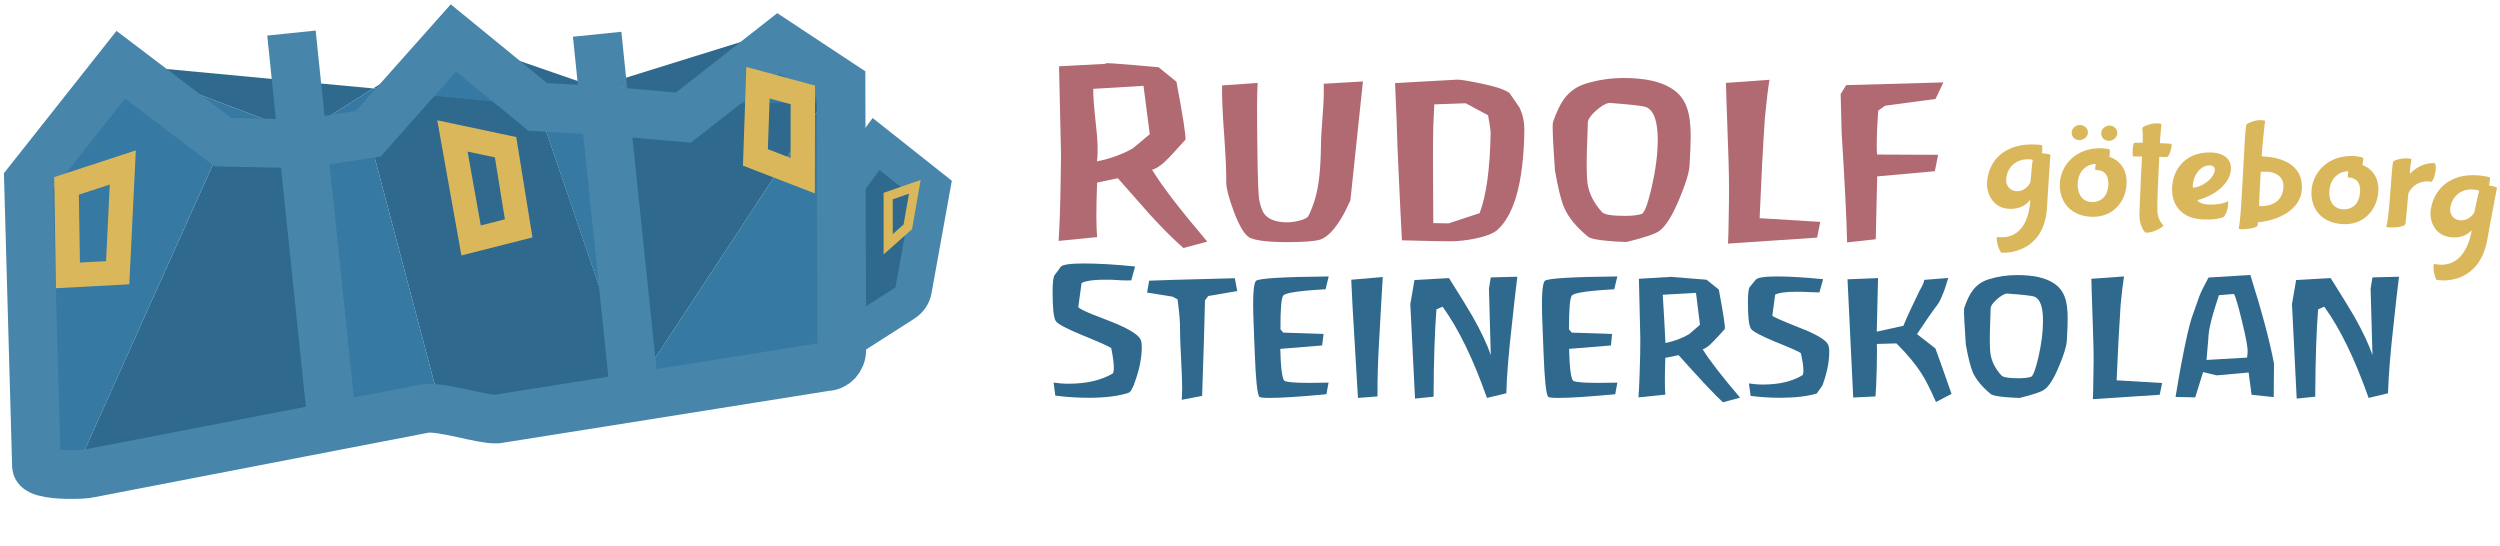 <svg width="554" height="121" viewBox="0 0 554 121" fill="none" xmlns="http://www.w3.org/2000/svg">
<path d="M184.478 44.945L194.138 31.917L206.512 41.718L202.44 64.283C202.219 65.486 201.493 66.543 200.42 67.218L183.342 78.133" fill="#2F698D"/>
<path d="M184.478 44.945L194.138 31.917L206.512 41.718L202.44 64.283C202.219 65.486 201.493 66.543 200.42 67.218L183.342 78.133" stroke="#4885AB" stroke-width="8.092" stroke-miterlimit="10"/>
<path d="M139.053 22.761L167.526 13.899" stroke="#2F698D" stroke-width="10.789" stroke-miterlimit="10"/>
<path d="M186.372 18.712L186.53 77.635C186.498 79.601 185.014 81.215 183.12 81.244L140.947 87.964L140.663 86.027C140.726 86.027 140.821 85.968 140.884 85.88L182.458 22.614L168.563 23.995L155.247 23.055L172.514 9.527L186.372 18.712Z" fill="#3679A3"/>
<path d="M182.458 22.615L140.885 85.881C140.821 85.969 140.758 86.027 140.664 86.027C140.506 86.057 140.443 85.969 140.379 85.822L140.443 85.763L134.098 24.522L151.428 26.078L155.247 23.084L182.458 22.615Z" fill="#2F698D"/>
<path d="M155.215 23.055L151.427 26.077L143.378 23.289L155.215 23.055Z" fill="#2F698D"/>
<path d="M151.427 26.078L134.097 24.522L134.065 24.434L151.427 26.078Z" fill="#2F698D"/>
<path d="M151.427 26.077L134.066 24.434L133.971 23.436L143.378 23.289L151.427 26.077Z" fill="#2F698D"/>
<path d="M143.378 23.289L133.971 23.436L133.592 19.885L143.378 23.289Z" fill="#2F698D"/>
<path d="M140.663 86.027L140.947 87.964L110.075 92.865C106.602 92.982 98.174 90.077 94.355 90.517L97.132 88.228L81.633 29.657L89.935 20.297L118.282 22.967L119.166 23.701L122.828 23.906C121.155 24.522 120.145 26.518 120.808 28.425L140.411 85.822L140.442 85.851C140.442 85.969 140.537 86.057 140.663 86.027Z" fill="#2F698D"/>
<path d="M134.096 24.522L140.473 85.793L140.41 85.851L140.378 85.822L120.775 28.396C120.112 26.488 121.122 24.493 122.796 23.877L134.096 24.522Z" fill="#3679A3"/>
<path d="M134.066 24.434V24.522L122.765 23.906C123.112 23.7 123.522 23.612 123.996 23.612L125.006 23.583L134.066 24.434Z" fill="#2F698D"/>
<path d="M133.97 23.436L134.065 24.434L125.037 23.554L133.97 23.436Z" fill="#2F698D"/>
<path d="M133.592 19.886L133.97 23.436L125.037 23.554L118.25 22.938L100.446 8.412L133.592 19.886Z" fill="#2F698D"/>
<path d="M118.251 23.332L89.904 20.662L100.447 8.807L118.251 23.332Z" fill="#3679A3"/>
<path d="M100.446 8.412L89.903 20.267L82.706 19.592L100.446 8.412Z" fill="#2F698D"/>
<path d="M81.633 29.628L97.132 88.199L94.354 90.488C94.165 90.517 93.975 90.576 93.849 90.576L73.773 94.449L73.52 93.187L67.144 31.888L81.633 29.628Z" fill="#3679A3"/>
<path d="M89.903 20.267L81.633 29.628L67.144 31.887L66.891 29.569L82.706 19.592L89.903 20.267Z" fill="#3679A3"/>
<path d="M82.707 19.592L66.892 29.569L65.692 18.008L82.707 19.592Z" fill="#2F698D"/>
<path d="M73.52 93.216L73.773 94.478L19.825 104.895C19.194 105.042 17.899 105.159 16.321 105.159L49.403 31.506L67.144 31.887L73.52 93.216Z" fill="#2F698D"/>
<path d="M66.891 29.569L67.144 31.887L49.403 31.505L26.77 14.339L66.891 29.569Z" fill="#3679A3"/>
<path d="M65.692 18.007L66.891 29.569L26.77 14.339L65.692 18.007Z" fill="#2F698D"/>
<path d="M49.403 31.505L16.321 105.188C12.849 105.247 8.24 104.865 8.082 103.369L6.314 40.191L26.77 14.339L49.403 31.505Z" fill="#3679A3"/>
<path d="M133.592 19.886L132.33 7.591" stroke="#4885AB" stroke-width="10.789" stroke-miterlimit="10"/>
<path d="M133.592 19.886L133.971 23.436" stroke="#4885AB" stroke-width="10.789" stroke-miterlimit="10"/>
<path d="M133.971 23.436L134.066 24.434" stroke="#4885AB" stroke-width="10.789" stroke-miterlimit="10"/>
<path d="M134.065 24.434L134.097 24.524" stroke="#4885AB" stroke-width="10.789" stroke-miterlimit="10"/>
<path d="M134.097 24.522L151.427 26.077L155.247 23.084L172.514 9.556L186.372 18.712L186.529 77.635C186.498 79.601 185.014 81.215 183.12 81.244L140.947 87.964L110.074 92.864C106.602 92.981 98.174 90.076 94.354 90.517C94.165 90.546 93.975 90.605 93.849 90.605L73.772 94.478L19.825 104.895C19.193 105.042 17.899 105.159 16.321 105.159C12.848 105.218 8.24 104.837 8.082 103.34L6.314 40.192L26.769 14.339L49.403 31.506L67.144 31.887L81.633 29.628L89.935 20.267L100.478 8.412L118.282 22.967L119.166 23.7L122.827 23.906L134.097 24.522Z" stroke="#4885AB" stroke-width="10.789" stroke-miterlimit="10"/>
<path d="M134.097 24.522L140.474 85.792" stroke="#4885AB" stroke-width="10.789" stroke-miterlimit="10"/>
<path d="M73.52 93.216L67.143 31.887L66.891 29.569L65.691 18.008L64.586 7.326" stroke="#4885AB" stroke-width="10.789" stroke-miterlimit="10"/>
<path d="M26.075 60.439L15.058 61.026L14.743 41.189L27.212 37.111L26.075 60.439Z" stroke="#DBB75C" stroke-width="5.394" stroke-miterlimit="10"/>
<path d="M167.968 18.331L177.911 21.03L177.88 38.93L167.399 34.881L167.968 18.331Z" stroke="#DBB75C" stroke-width="5.394" stroke-miterlimit="10"/>
<path d="M196.82 54.131L201.176 50.257L202.723 41.395L196.82 43.45V54.131Z" stroke="#DBB75C" stroke-width="2.023" stroke-miterlimit="10"/>
<path d="M100.258 30.127L112.032 32.621L114.936 50.609L104.393 53.279L100.258 30.127Z" stroke="#DBB75C" stroke-width="5.394" stroke-miterlimit="10"/>
<path d="M245.083 13.994H245.146C245.272 13.994 245.778 14.024 246.664 14.055C250.173 14.327 253.557 14.6 256.75 14.902L260.703 18.112C262.157 25.864 262.821 30.163 262.695 30.951C261.556 32.192 260.386 33.464 259.248 34.736C257.667 36.401 256.339 37.37 255.296 37.612C257.477 41.215 261.556 46.514 267.532 53.539L262.252 54.962C260.165 53.146 257.667 50.663 254.758 47.483C252.418 44.849 250.078 42.154 247.707 39.489L243.122 40.458C242.901 46.09 242.901 50.118 243.122 52.54L234.585 53.388C234.806 50.269 234.964 45.515 235.059 39.156L235.122 34.342L234.68 14.691L245.019 14.146L245.083 13.994ZM253.399 19.02L242.268 19.687C242.237 21.079 242.427 23.805 242.869 27.771C243.28 31.193 243.343 33.858 243.091 35.765C246.158 35.129 248.814 34.16 251.059 32.858L254.79 29.739L253.399 19.02Z" fill="#B16A72"/>
<path d="M299.247 44.39C298.583 45.904 297.919 47.206 297.255 48.326C295.611 51.051 294.03 52.626 292.512 53.11C291.31 53.474 288.907 53.655 285.271 53.655C281.066 53.655 278.283 53.322 276.923 52.656C275.848 52.111 274.678 50.203 273.414 46.873C272.307 43.845 271.738 41.725 271.738 40.484C271.769 38.122 271.611 34.549 271.264 29.735C270.916 25.011 270.758 21.408 270.821 18.925L278.694 18.38C278.536 20.802 278.536 25.495 278.631 32.52C278.694 39.606 278.852 43.633 279.105 44.602C279.39 45.934 279.769 46.873 280.18 47.418C281.066 48.568 282.615 49.174 284.828 49.265C285.84 49.295 286.852 49.174 287.895 48.901C289.097 48.599 289.761 48.235 289.951 47.842C291.152 45.419 291.911 42.785 292.259 39.908C292.512 38.182 292.67 35.609 292.733 32.127C292.733 30.855 292.86 28.584 293.113 25.344C293.334 22.649 293.397 20.408 293.334 18.561L302.029 18.047L299.247 44.39Z" fill="#B16A72"/>
<path d="M331.816 50.954C330.962 51.711 329.349 52.347 326.946 52.862C325.017 53.255 323.183 53.467 321.508 53.467C319.769 53.467 316.164 53.407 310.662 53.255C310.409 48.562 310.093 41.719 309.682 32.696C309.619 29.577 309.429 24.823 309.144 18.404L322.962 17.647C323.5 17.616 325.207 17.889 328.021 18.464C331.436 19.161 333.586 19.887 334.503 20.614C335.231 21.644 335.958 22.703 336.653 23.733C337.444 25.217 337.823 27.003 337.792 29.153C337.602 40.296 335.61 47.533 331.816 50.954ZM329.76 25.55L324.796 22.885L317.84 23.127L317.618 28.002C317.524 30.576 317.524 37.722 317.618 49.44L321.002 49.501L327.895 47.23C329.413 43.172 330.203 37.147 330.329 29.183C330.171 27.972 329.982 26.761 329.76 25.55Z" fill="#B16A72"/>
<path d="M367.671 51.198C366.817 51.834 364.414 52.651 360.462 53.62C359.007 53.59 357.743 53.529 356.636 53.408C354.011 53.196 352.43 52.894 351.893 52.439C349.363 50.35 347.624 48.261 346.676 46.141C345.98 44.597 345.284 41.842 344.589 37.845C344.146 31.759 343.988 28.216 344.115 27.156C344.873 24.915 345.696 23.189 346.549 21.978C347.782 20.313 349.363 19.162 351.355 18.557C354.043 17.709 356.889 17.285 359.861 17.285C364.604 17.285 368.177 18.102 370.58 19.707C372.129 20.706 373.205 22.099 373.805 23.825C374.374 25.369 374.659 27.489 374.659 30.214C374.659 31.668 374.564 33.818 374.406 36.664C374.311 38.269 373.552 40.751 372.129 44.112C370.549 47.897 369.062 50.229 367.671 51.198ZM364.857 23.765C364.225 23.462 361.442 23.159 356.541 22.796C355.719 22.977 354.739 23.553 353.6 24.582C352.462 25.612 351.893 26.46 351.861 27.186C351.798 29.427 351.703 31.668 351.64 33.878C351.577 37.057 351.608 39.328 351.798 40.661C352.114 42.871 353.189 44.991 354.992 46.989C355.498 47.564 357.205 47.837 360.114 47.837C361.758 47.837 362.991 47.685 363.845 47.383C364.414 47.14 365.142 45.233 365.995 41.599C366.881 37.724 367.355 34.181 367.355 31.002C367.355 26.914 366.501 24.491 364.857 23.765Z" fill="#B16A72"/>
<path d="M382.912 53.982C382.975 53.588 383.07 50.621 383.133 45.14C383.196 41.628 383.133 37.147 382.912 31.757C382.627 23.581 382.469 19.13 382.469 18.373L392.113 17.677C391.828 19.342 391.481 22.158 391.101 26.125C390.659 32.575 390.279 39.963 389.931 48.35L403.37 49.168L402.674 52.65L382.912 53.982Z" fill="#B16A72"/>
<path d="M428.76 37.94L415.986 39.091L415.669 53.019L409.314 53.716C409.219 48.72 408.808 40.665 408.112 29.522L407.891 20.832L409.124 18.864L430.657 18.258L428.918 21.922L417.693 23.436L416.207 24.526C416.144 25.98 416.049 27.403 415.954 28.856C415.859 31.067 415.859 32.853 415.954 34.246L429.487 34.306L428.76 37.94Z" fill="#B16A72"/>
<path d="M251.406 85.09H251.375C251.185 85.484 250.995 85.877 250.774 86.301C250.584 86.725 250.3 86.998 249.952 87.089C247.675 87.815 244.766 88.148 241.256 88.148C238.822 88.148 236.355 87.997 233.857 87.664L233.478 84.787C234.49 84.939 235.597 85.03 236.83 85.03C240.687 85.03 243.913 84.303 246.505 82.819C246.727 82.698 246.822 82.244 246.822 81.487C246.822 80.457 246.632 79.004 246.252 77.157C245.936 76.854 243.849 75.915 239.992 74.341C236.387 72.857 234.363 71.797 233.952 71.131C233.478 70.374 233.257 68.225 233.257 64.682C233.257 62.562 233.415 61.321 233.699 60.957C234.269 60.261 234.711 59.655 235.027 59.141C235.47 58.626 237.146 58.384 240.118 58.384C243.28 58.384 247.074 58.596 251.533 59.05L250.679 62.138C250.078 62.169 249.288 62.138 248.308 62.108C247.011 62.017 246.221 61.987 245.905 61.987C242.806 61.926 240.719 62.169 239.676 62.714L238.948 68.043C239.201 68.406 240.276 68.921 242.11 69.678C243.28 70.132 244.45 70.586 245.62 71.04C249.699 72.615 252.039 73.978 252.703 75.128C252.924 75.522 253.019 76.127 253.019 76.945C253.019 79.398 252.45 82.123 251.312 85.121L251.406 85.09Z" fill="#2F698D"/>
<path d="M274.172 64.5L267.753 65.591L267.026 66.559C266.931 71.313 266.71 78.368 266.393 87.725L261.872 88.603C261.935 87.725 261.967 86.786 261.967 85.817C261.967 84.455 261.872 82.244 261.714 79.216C261.556 76.34 261.492 74.19 261.492 72.736C261.524 71.465 261.334 69.315 260.955 66.347L259.848 65.742L254.188 64.834L254.662 62.199L260.006 62.017C262.599 61.927 267.152 61.806 273.634 61.654L274.172 64.5Z" fill="#2F698D"/>
<path d="M292.986 76.552L283.721 77.309C283.753 78.52 283.785 79.58 283.848 80.518C284.006 82.729 284.259 84.001 284.575 84.334C285.018 84.788 288.275 84.939 294.409 84.788L293.935 87.362C288.148 87.906 283.943 88.179 281.35 88.179C279.959 88.179 279.168 88.088 279.042 87.907C278.599 87.24 278.283 84.091 278.061 78.399L277.809 71.889C277.556 65.984 277.745 62.775 278.346 62.23C278.947 61.684 284.322 61.351 294.44 61.261L293.745 64.107C292.101 64.198 290.646 64.288 289.413 64.41C286.472 64.682 284.796 65.046 284.385 65.469C283.943 65.984 283.721 68.467 283.753 72.979L284.354 73.705L293.302 74.008L292.986 76.552Z" fill="#2F698D"/>
<path d="M305.254 87.846L300.922 88.179L299.752 68.437C299.689 67.044 299.594 64.894 299.436 61.987L306.424 61.382C306.171 65.802 305.887 70.223 305.665 74.644C305.349 79.791 305.223 84.182 305.254 87.846Z" fill="#2F698D"/>
<path d="M333.807 87.149L329.506 88.179C326.503 79.64 323.246 72.888 319.673 67.952L318.313 68.558C317.934 73.463 317.712 79.912 317.681 87.906L313.57 88.33L312.527 67.407L313.444 62.047L321.096 61.624C323.625 65.651 325.396 68.497 326.345 70.162C328.21 73.463 329.538 76.309 330.36 78.671L329.949 63.955L330.36 61.472L336.241 61.321C335.799 64.803 335.451 68.043 335.135 71.04C334.313 78.186 333.87 83.546 333.807 87.149Z" fill="#2F698D"/>
<path d="M356.984 76.552L347.72 77.309C347.751 78.52 347.783 79.58 347.846 80.518C348.004 82.729 348.257 84.001 348.574 84.334C349.016 84.788 352.273 84.939 358.407 84.788L357.933 87.362C352.147 87.906 347.941 88.179 345.348 88.179C343.957 88.179 343.167 88.088 343.04 87.907C342.597 87.24 342.281 84.091 342.06 78.399L341.807 71.889C341.554 65.984 341.744 62.775 342.345 62.23C342.945 61.684 348.321 61.351 358.407 61.261L357.712 64.107C356.067 64.198 354.613 64.288 353.38 64.41C350.439 64.682 348.763 65.046 348.352 65.469C347.878 65.984 347.688 68.467 347.688 72.979L348.289 73.705L357.237 74.008L356.984 76.552Z" fill="#2F698D"/>
<path d="M381.806 89.147C380.288 87.815 377.031 84.333 371.972 78.701L369.032 79.306C368.905 83.122 368.905 85.847 369.032 87.452L363.087 88.057C363.245 85.968 363.372 82.728 363.467 78.368L363.498 75.098L363.182 61.775L370.296 61.351C372.573 61.532 375.229 61.744 378.17 61.987L380.889 64.167C381.901 69.556 382.343 72.463 382.217 72.917C381.395 73.826 380.604 74.704 379.751 75.582C378.739 76.642 377.948 77.247 377.316 77.399C378.77 79.791 381.553 83.364 385.6 88.118L381.806 89.147ZM375.83 64.893L368.462 65.317C368.684 68.648 368.873 72.191 369.063 76.006C370.992 75.612 372.731 74.976 374.28 74.068L376.715 71.979L375.83 64.893Z" fill="#2F698D"/>
<path d="M393.378 65.288L392.745 69.951C392.935 70.223 394.927 71.101 398.69 72.585C402.389 74.008 404.508 75.25 405.077 76.309C405.267 76.673 405.362 77.218 405.362 77.975C405.362 80.185 404.856 82.638 403.875 85.363C403.907 85.363 403.464 85.969 402.579 87.21C400.397 87.846 397.678 88.149 394.453 88.149C392.208 88.149 390.058 87.997 387.939 87.725L387.56 84.969C388.508 85.121 389.552 85.212 390.722 85.212C394.168 85.212 397.046 84.545 399.322 83.213C399.543 83.122 399.638 82.759 399.638 82.123C399.638 81.215 399.449 79.913 399.069 78.247C398.785 78.005 396.951 77.157 393.473 75.764C390.184 74.402 388.35 73.433 388.002 72.827C387.56 72.161 387.338 70.193 387.338 66.983C387.338 65.076 387.465 63.955 387.749 63.592L389.046 62.017C389.425 61.503 391.038 61.261 393.852 61.261C396.571 61.261 399.955 61.472 404.002 61.866L403.18 64.803C403.085 64.803 402.484 64.773 401.409 64.743C400.081 64.682 399.006 64.652 398.184 64.652C395.812 64.652 394.2 64.864 393.378 65.288Z" fill="#2F698D"/>
<path d="M429.012 89.087C427.779 86.302 426.736 84.212 425.85 82.85C424.491 80.7 422.625 78.459 420.254 76.097L415.89 76.219C415.953 76.612 415.953 78.368 415.89 81.457C415.827 84.636 415.7 86.786 415.606 87.846L410.673 88.088L409.408 61.896L416.175 61.624L415.89 73.493L421.803 72.191C422.435 70.556 423.637 67.983 425.376 64.41C426.008 63.35 426.356 62.563 426.419 62.017L431.732 61.594C431.447 62.472 431.194 63.289 430.973 64.016C430.34 65.742 429.803 66.923 429.36 67.498C428.222 68.982 426.704 71.162 424.807 74.038L428.886 77.218C429.74 79.549 430.941 82.91 432.459 87.271L429.012 89.087Z" fill="#2F698D"/>
<path d="M452.981 86.362C452.317 86.846 450.515 87.452 447.574 88.179C446.499 88.148 445.55 88.088 444.697 88.027C442.736 87.876 441.535 87.634 441.124 87.301C439.227 85.726 437.93 84.152 437.203 82.577C436.697 81.426 436.159 79.337 435.622 76.34C435.306 71.767 435.179 69.103 435.242 68.346C435.812 66.65 436.412 65.348 437.076 64.47C437.993 63.198 439.195 62.35 440.681 61.896C442.705 61.26 444.823 60.958 447.068 60.958C450.641 60.958 453.297 61.563 455.131 62.774C456.301 63.531 457.092 64.561 457.566 65.863C458.009 67.013 458.198 68.618 458.198 70.647C458.198 71.737 458.135 73.342 458.009 75.492C457.945 76.703 457.376 78.55 456.301 81.093C455.163 83.879 454.056 85.635 452.981 86.362ZM450.894 65.772C450.42 65.53 448.333 65.318 444.665 65.045C444.033 65.166 443.305 65.621 442.452 66.377C441.598 67.135 441.155 67.801 441.124 68.315C441.06 70.011 441.029 71.676 440.966 73.342C440.902 75.734 440.966 77.43 441.092 78.429C441.345 80.094 442.136 81.669 443.495 83.183C443.875 83.606 445.139 83.819 447.321 83.819C448.554 83.819 449.503 83.697 450.104 83.485C450.546 83.304 451.084 81.85 451.716 79.156C452.38 76.249 452.728 73.584 452.728 71.192C452.76 68.134 452.127 66.317 450.894 65.772Z" fill="#2F698D"/>
<path d="M463.763 88.452C463.826 88.149 463.858 85.938 463.921 81.82C463.984 79.186 463.921 75.825 463.763 71.798C463.542 65.651 463.447 62.32 463.447 61.775L470.688 61.261C470.466 62.532 470.213 64.621 469.929 67.589C469.613 72.403 469.296 77.975 469.044 84.273L479.13 84.879L478.593 87.483L463.763 88.452Z" fill="#2F698D"/>
<path d="M486.466 88.058L482.102 87.967C482.545 85.212 482.988 82.729 483.399 80.519C484.411 75.22 485.201 71.707 485.865 69.921C486.371 68.498 486.877 67.105 487.351 65.712C487.699 64.773 488.395 63.38 489.406 61.503L498.671 60.928C501.201 68.952 502.971 75.522 503.92 80.609L503.857 87.998L498.956 87.483L498.292 82.547L491.209 83.183L488.205 82.456L486.466 88.058ZM497.944 79.247C498.039 78.732 498.07 78.278 498.07 77.915C498.133 77.097 497.722 74.856 496.837 71.223C495.952 67.589 495.351 65.561 495.035 65.137L491.715 65.409C490.165 70.011 489.375 73.191 489.375 74.947L488.964 79.761L497.944 79.247Z" fill="#2F698D"/>
<path d="M529.184 87.149L524.884 88.179C521.88 79.64 518.623 72.888 515.05 67.952L513.691 68.558C513.311 73.463 513.09 79.912 513.058 87.906L508.948 88.33L507.904 67.407L508.821 62.047L516.473 61.624C519.003 65.651 520.773 68.497 521.722 70.162C523.587 73.463 524.915 76.309 525.738 78.671L525.327 63.955L525.738 61.472L531.619 61.321C531.176 64.803 530.828 68.043 530.512 71.04C529.69 78.186 529.279 83.546 529.184 87.149Z" fill="#2F698D"/>
<path d="M449.913 44.479C449.913 44.389 449.913 44.358 449.882 44.358C449.85 44.358 449.755 44.449 449.755 44.449C448.332 46.205 446.277 46.357 445.044 46.266C441.724 46.054 440.143 42.965 440.333 40.361C440.681 35.456 444.348 31.611 451.336 32.035C451.336 32.035 452.538 32.095 452.538 32.277C452.538 32.277 452.601 32.822 452.569 33.488C452.569 33.639 452.506 33.972 452.506 33.972L452.886 34.003C453.328 34.033 454.056 34.093 454.372 34.306L454.087 38.423C453.866 41.451 453.676 45.206 453.613 46.114C452.981 55.047 446.214 56.137 443.526 55.986C443.305 55.986 442.356 54.108 442.483 52.534L443.147 52.564C444.918 52.685 449.344 52.261 449.913 44.479ZM449.755 35.305C446.657 35.123 444.759 37.152 444.57 39.695C444.475 40.906 445.202 42.239 446.815 42.36C448.87 42.481 449.945 40.604 449.977 40.18C450.008 39.695 450.293 36.213 450.451 35.456C450.514 35.365 449.755 35.305 449.755 35.305Z" fill="#DBB75C"/>
<path d="M456.459 40.78C456.553 36.813 459.842 32.725 465.628 32.846C465.628 32.846 467.304 32.937 467.494 33.149C467.525 33.179 467.557 33.391 467.557 33.603C467.557 34.027 467.462 34.572 467.431 34.784C467.778 34.815 471.383 35.995 471.257 40.598C471.162 44.474 468.442 48.138 463.605 48.047C458.925 47.925 456.364 44.837 456.459 40.78ZM460.79 31.06C459.81 31.03 459.051 30.394 459.083 29.304C459.115 28.456 459.968 27.669 460.949 27.699C461.929 27.729 462.719 28.486 462.688 29.395C462.656 30.273 461.771 31.06 460.79 31.06ZM464.648 37.691H464.364C464.332 37.63 464.3 37.449 464.3 37.267C464.3 36.904 464.395 36.45 464.427 36.328C462.751 36.298 460.474 37.661 460.411 40.81C460.411 41.143 460.316 44.716 463.668 44.776C465.312 44.807 467.146 43.717 467.209 40.81C467.304 37.994 465.407 37.691 464.648 37.691ZM467.336 31.211C466.356 31.181 465.597 30.545 465.628 29.455C465.66 28.607 466.514 27.82 467.494 27.82C468.474 27.85 469.233 28.607 469.201 29.516C469.17 30.424 468.316 31.211 467.336 31.211Z" fill="#DBB75C"/>
<path d="M478.625 31.726C480.047 31.786 481.249 31.847 481.249 31.907C481.186 33.512 480.522 34.814 480.142 34.814L478.751 34.754H478.498C478.372 37.237 478.245 40.022 478.15 42.263C478.055 44.534 478.055 46.29 478.087 47.017C478.213 48.501 478.909 49.439 479.415 49.924C479.383 50.317 477.233 51.619 475.494 51.559C475.368 51.559 474.293 50.438 474.135 48.349C474.071 47.804 474.134 46.441 474.198 44.746C474.324 41.112 474.577 36.025 474.672 34.693C473.597 34.663 472.712 34.663 472.712 34.663C472.617 34.572 472.554 34.057 472.585 33.482C472.617 32.725 472.743 31.817 472.965 31.635C472.965 31.635 473.723 31.635 474.83 31.635C474.893 29.122 474.735 28.789 474.735 28.425C474.767 27.941 476.854 27.275 478.119 27.335C478.435 27.335 478.972 27.426 478.972 27.486C478.909 27.91 478.783 29.546 478.625 31.726Z" fill="#DBB75C"/>
<path d="M481.343 41.51C481.533 37.301 484.537 33.547 490.165 33.789C491.809 33.849 494.529 34.637 494.37 37.513C494.244 40.269 491.493 43.115 486.94 44.356C486.94 44.538 487.635 45.265 489.438 45.325C490.924 45.386 492.537 45.204 493.643 44.629C493.643 44.629 493.675 44.599 493.706 44.599C493.77 44.599 493.801 45.023 493.77 45.204C493.738 45.991 493.453 47.324 492.758 48.081C492.758 48.081 491.525 48.777 488.173 48.626C483.335 48.444 481.153 45.295 481.343 41.51ZM489.754 36.635C487.857 36.544 486.054 38.573 485.928 41.116C485.896 41.48 485.896 41.571 486.054 41.571C487.509 41.601 490.671 39.784 490.797 37.604C490.797 36.938 490.26 36.665 489.754 36.635Z" fill="#DBB75C"/>
<path d="M496.078 50.632C496.331 49.875 496.552 47.09 496.742 43.759C496.995 39.853 497.216 35.129 497.406 31.768C497.564 29.376 497.691 27.68 497.849 27.559C498.355 27.136 499.872 26.56 501.105 26.621C501.422 26.621 501.959 26.742 501.959 26.802C501.864 27.166 501.2 33.434 501.2 34.645L501.769 34.675C503.856 34.796 510.497 35.584 510.085 41.972C509.833 46.333 505.184 48.816 500.347 49.27C500.347 49.27 500.315 50.027 500.252 50.087C499.524 50.693 497.532 50.814 496.584 50.784C496.363 50.753 496.078 50.723 496.078 50.632ZM506.007 41.518C506.165 39.066 504.141 38.157 502.592 38.066C501.959 38.036 500.979 38.066 500.979 38.066L500.853 40.398C500.694 42.881 500.6 45 500.663 45.666C501.169 45.727 505.754 45.909 506.007 41.518Z" fill="#DBB75C"/>
<path d="M512.236 42.124C512.52 38.157 515.998 34.221 521.785 34.584C521.785 34.584 523.461 34.766 523.65 34.978C523.682 35.008 523.714 35.22 523.682 35.432C523.65 35.856 523.556 36.401 523.492 36.583C523.84 36.643 527.382 37.976 527.034 42.548C526.749 46.424 523.872 49.966 519.034 49.663C514.354 49.361 511.951 46.151 512.236 42.124ZM520.583 39.338L520.299 39.308C520.267 39.278 520.267 39.096 520.267 38.914C520.299 38.551 520.394 38.097 520.425 37.976C518.749 37.855 516.409 39.157 516.188 42.275C516.157 42.608 515.904 46.181 519.255 46.393C520.899 46.484 522.797 45.485 522.986 42.578C523.208 39.762 521.311 39.399 520.583 39.338Z" fill="#DBB75C"/>
<path d="M538.86 40.307C538.765 40.277 538.417 40.216 538.417 40.216C534.876 39.944 533.674 42.76 533.674 42.972L533.421 45.818C533.263 47.665 533.073 49.694 532.979 49.785C532.093 50.481 529.975 50.451 529.089 50.36C528.963 50.36 528.805 50.33 528.805 50.239C529.121 49.179 529.311 47.241 529.5 45.152C529.722 42.548 529.911 39.671 530.07 37.794C530.164 36.643 530.259 35.856 530.386 35.765C530.923 35.341 532.378 35.008 533.643 35.099C533.959 35.129 534.37 35.22 534.37 35.311C534.307 35.584 534.148 36.825 534.054 37.673C534.054 37.733 533.99 38.43 534.054 38.43C534.085 38.43 534.117 38.43 534.18 38.369C534.18 38.369 536.362 35.917 539.587 36.159C539.587 36.159 539.84 36.613 539.777 37.4C539.555 39.58 538.86 40.307 538.86 40.307Z" fill="#DBB75C"/>
<path d="M547.713 51.208C547.744 51.117 547.744 51.087 547.713 51.087C547.681 51.087 547.586 51.178 547.586 51.178C545.974 52.782 543.887 52.722 542.685 52.51C539.428 51.965 538.195 48.725 538.701 46.151C539.618 41.307 543.729 37.885 550.622 39.036C550.622 39.036 551.823 39.248 551.792 39.399C551.792 39.399 551.792 39.974 551.665 40.61C551.634 40.762 551.539 41.095 551.539 41.095L551.918 41.155C552.361 41.246 553.088 41.397 553.341 41.609L552.551 45.667C551.982 48.634 551.318 52.359 551.159 53.267C549.452 62.078 542.622 62.472 539.966 62.018C539.776 61.987 539.049 60.05 539.334 58.475L539.998 58.596C541.768 58.838 546.227 58.869 547.713 51.208ZM548.661 42.064C545.594 41.549 543.476 43.366 543.002 45.909C542.78 47.09 543.318 48.513 544.93 48.786C546.954 49.119 548.25 47.362 548.345 46.939C548.44 46.454 549.136 43.032 549.389 42.276C549.389 42.185 548.661 42.064 548.661 42.064Z" fill="#DBB75C"/>
</svg>
